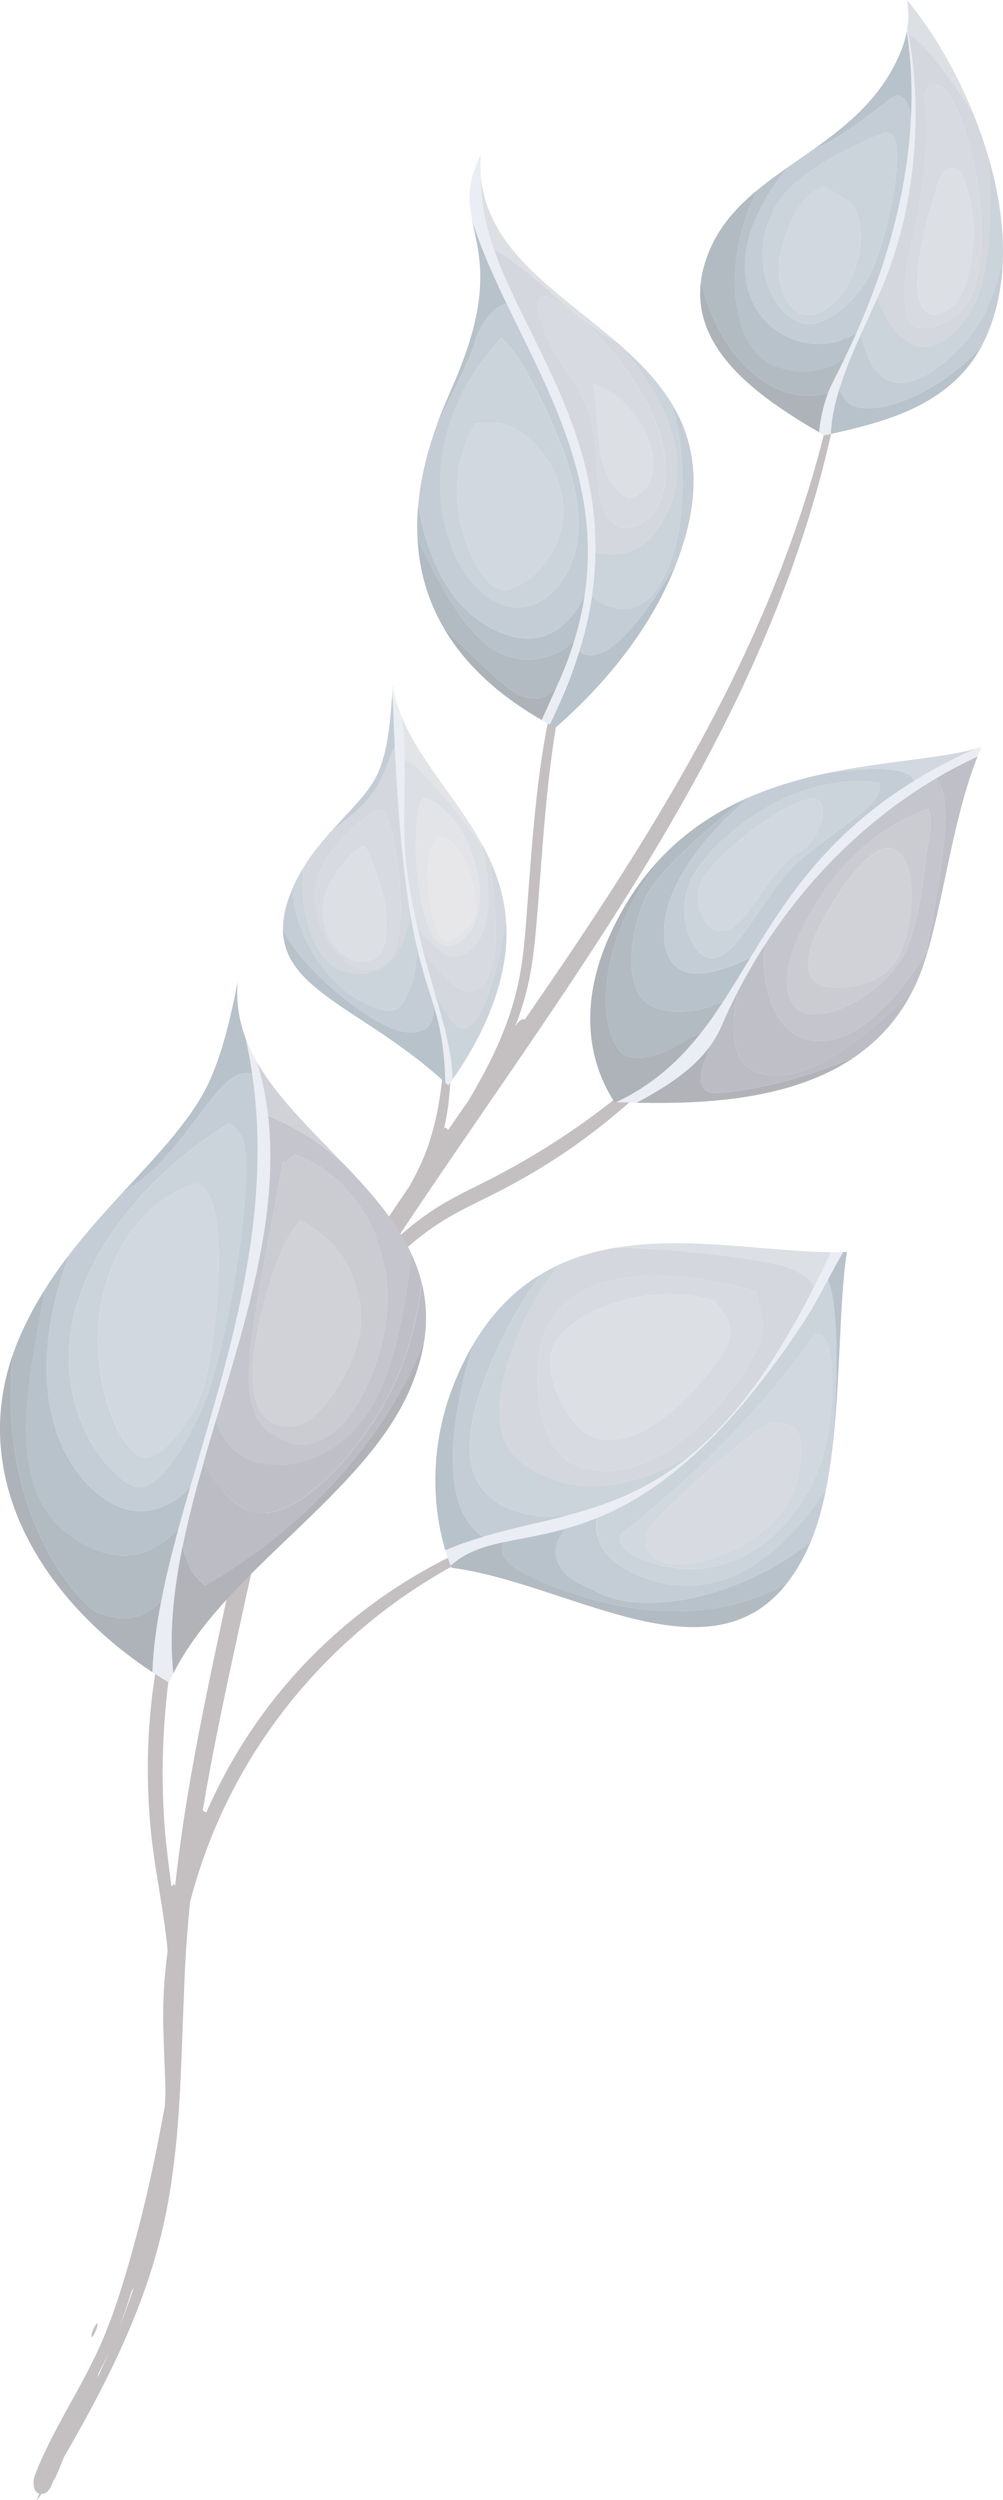 <?xml version="1.0" encoding="UTF-8"?> <svg xmlns="http://www.w3.org/2000/svg" id="Layer_2" data-name="Layer 2" viewBox="0 0 290.56 723.79"> <defs> <style> .cls-1 { fill: #9e9798; } .cls-2 { fill: #8a9ca9; } .cls-3 { fill: #dce2eb; } .cls-4 { fill: #81909b; } .cls-5 { fill: #abb8c4; } .cls-6 { fill: #92929e; } .cls-7 { fill: #b8bec8; } .cls-8 { fill: #9797a3; } .cls-9 { fill: #aaacb6; } .cls-10 { fill: #b6bfca; } .cls-11 { fill: #d2d3d7; } .cls-12 { fill: #7f828c; } .cls-13 { fill: #b2b5c0; } .cls-14 { fill: #d2d3da; } .cls-15 { fill: #d8d6da; } .cls-16 { fill: #9faebb; } .cls-17 { fill: #7a838e; } .cls-18 { fill: #9fa1ad; } .cls-19 { opacity: .61; } .cls-20 { fill: #c6cad2; } .cls-21 { fill: #bec3cc; } </style> </defs> <g id="clipping_mask" data-name="clipping mask"> <g class="cls-19"> <g> <path class="cls-1" d="m28.19,672.68c-.22-.1-1.24,1.81-1.24,1.81,0,0-.67,2.05-.45,2.15.22.1.77-.71,1.24-1.81.47-1.1.67-2.05.45-2.15Z"></path> <path class="cls-1" d="m172.6,434.74c-1.47.63-3.66,1.53-6.51,2.58-2.86,1.05-6.38,2.24-10.5,3.59-4.1,1.36-8.82,2.85-13.92,4.87-10.22,3.97-21.98,9.97-33.74,18.6-11.74,8.62-23.4,19.94-33.13,33.72-6.14,8.67-11.13,17.72-15.04,26.72-.15-.14-.32-.23-.5-.28-.06-.02-.12-.02-.18-.03,0-.04,0-.1-.07-.16-.07-.07-.16-.1-.28-.11.66-3.97,1.37-7.98,2.12-12.02,1.97-10.58,4.25-21.38,6.62-32.42,2.42-11.03,4.77-22.34,7.56-33.67,2.78-11.33,6.07-22.73,10.49-33.84,4.42-11.11,10.02-21.95,16.29-32.6.76-1.29,1.53-2.58,2.31-3.85,3.96-5.04,8.8-10.34,14.65-15.33,4.01-3.43,8.48-6.64,13.52-9.35,5.02-2.75,10.62-5.21,16.13-8.26,11.06-5.97,20.94-12.84,29.29-19.79,8.4-6.91,15.24-13.94,20.65-20.09,5.4-6.17,9.35-11.49,11.96-15.23,1.32-1.86,2.26-3.37,2.94-4.36.58-.88.92-1.39.99-1.51-.09.11-.48.59-1.14,1.4-.77.92-1.84,2.33-3.33,4.06-2.91,3.49-7.26,8.44-12.99,14.17-5.74,5.72-12.85,12.26-21.34,18.72-8.46,6.52-18.25,13.01-29.08,18.85-5.36,2.97-10.89,5.42-16.13,8.35-5.27,2.9-9.99,6.4-14.08,10.05-.32.29-.64.58-.96.88,2.12-3.23,4.27-6.43,6.41-9.61,6.77-10.05,13.53-19.89,20.19-29.58,13.3-19.36,26.11-38.1,37.66-56.41,2.91-4.56,5.69-9.13,8.45-13.63,2.69-4.53,5.39-8.99,7.91-13.46,2.59-4.43,4.99-8.89,7.4-13.24,2.31-4.42,4.65-8.71,6.78-13.05,4.37-8.59,8.2-17.08,11.73-25.31,1.69-4.14,3.42-8.17,4.91-12.2.76-2.01,1.51-3.99,2.25-5.95.69-1.98,1.38-3.94,2.05-5.87,5.35-15.5,9.08-29.89,11.49-42.68,2.44-12.79,3.55-23.96,4.12-33.08.11-2.29.2-4.44.29-6.47.02-.51.05-1.01.07-1.49,0-.49,0-.97,0-1.45,0-.94,0-1.86,0-2.73,0-3.52.04-6.5-.13-8.9-.18-3.9-.29-6.31-.33-7.07,0,.76.04,3.16.09,7.07.08,2.4-.04,5.38-.15,8.88-.03.87-.05,1.79-.08,2.73-.01.47-.03.95-.05,1.45-.04.48-.07.98-.11,1.49-.15,2.01-.32,4.16-.48,6.43-.82,9.08-2.24,20.15-4.97,32.8-2.72,12.64-6.76,26.83-12.39,42.1-.7,1.91-1.42,3.84-2.15,5.78-.77,1.93-1.56,3.89-2.35,5.86-1.55,3.96-3.35,7.93-5.1,12-3.66,8.1-7.6,16.44-12.09,24.89-2.17,4.26-4.57,8.49-6.93,12.84-2.47,4.28-4.91,8.67-7.55,13.03-2.57,4.41-5.31,8.8-8.04,13.27-2.8,4.44-5.62,8.94-8.58,13.44-7.4,11.44-15.31,23.08-23.53,34.96-.04-.02-.08-.05-.13-.07-.67-.29-1.65.46-2.36,1.72-.04-.03-.07-.05-.1-.06,1.14-2.99,2.18-6.15,3.03-9.49,1.49-5.67,2.24-11.78,2.82-18.03.56-6.26,1.02-12.71,1.53-19.33,1-13.22,2.11-25.78,3.88-37.08.86-5.65,1.93-10.94,3.79-15.58,1.83-4.63,4.51-8.54,7.07-12.01,5.25-6.94,9.49-12.55,12.42-16.43,2.74-3.66,4.32-5.77,4.51-6.02-.22.26-1.93,2.27-4.88,5.72-3.14,3.72-7.7,9.07-13.26,15.79-2.73,3.4-5.69,7.3-7.81,12.14-2.11,4.82-3.39,10.28-4.41,15.96-2.07,11.38-3.37,24.03-4.38,37.27-.5,6.62-1,13.07-1.47,19.31-.52,6.2-1.21,12.14-2.56,17.61-2.65,11.01-7.3,20.28-11.52,27.78-.88,1.56-1.75,3.04-2.59,4.45-1.92,2.76-3.85,5.53-5.79,8.32-.09-.28-.27-.49-.5-.6-.18-.09-.39-.09-.61-.05.84-3.65,1.33-7.2,1.59-10.52.41-5.13.38-9.75.24-13.6-.14-3.86-.38-6.97-.56-9.12-.17-1.98-.28-3.15-.29-3.31-.02.28-.27,4.98-.68,12.41-.25,3.83-.59,8.38-1.28,13.34-.68,4.97-1.77,10.37-3.6,15.78-.24.68-.48,1.34-.71,2.01-.27.65-.54,1.29-.8,1.94-.52,1.29-1.12,2.52-1.72,3.74-.73,1.46-1.49,2.86-2.25,4.24-.52.75-1.03,1.5-1.54,2.26-6.82,10.05-13.67,20.35-20.04,31.17-6.38,10.82-12.1,21.92-16.64,33.37-4.52,11.46-7.85,23.11-10.64,34.58-2.79,11.49-5.1,22.8-7.46,33.86-2.33,11.07-4.56,21.93-6.46,32.6-1.93,10.66-3.52,21.13-4.72,31.34-.12,1.1-.25,2.2-.36,3.29-.02-.03-.05-.07-.07-.1l-.26-.33-.76.64c-.47-3.62-.96-7.43-1.41-11.38-1.03-9.51-1.43-20.04-.9-31.07.52-11.03,1.84-21.49,3.64-30.9,1.8-9.42,4.08-17.77,6.29-24.71.28-.87.54-1.72.8-2.54.28-.82.56-1.61.83-2.39.54-1.55,1.06-3.02,1.53-4.38,1.06-2.69,1.93-5.04,2.7-6.94,1.59-3.77,2.46-5.85,2.46-5.85,0,0-1.09,1.98-3.07,5.57-.96,1.82-2.04,4.08-3.34,6.69-.6,1.33-1.24,2.76-1.91,4.28-.33.75-.68,1.53-1.04,2.33-.32.82-.65,1.65-.99,2.51-2.75,6.82-5.59,15.16-7.82,24.67-2.24,9.5-3.86,20.17-4.4,31.45-.54,11.28,0,22.06,1.26,31.75.63,4.84,1.41,9.38,2.1,13.62.69,4.24,1.29,8.17,1.72,11.75.19,1.49.33,2.93.45,4.3-.65,4.83-1.03,9.41-1.19,13.68-.09,1.37-.05,2.71-.09,4.02,0,1.3-.05,2.58.01,3.8.08,2.46.15,4.78.22,6.94.13,4.33.34,8.07.39,11.09,0,.44.02.87.03,1.28-.05,1.37-.11,2.72-.18,4.07v.02c-.69,3.7-1.63,8.76-2.88,14.85-1.38,6.68-3.18,14.61-5.51,23.33-2.38,8.69-5.06,18.28-8.94,27.84-3.88,9.54-9.07,18.03-13.34,26.05-2.16,4-4.08,7.9-5.69,11.63-.41.93-.76,1.87-1.13,2.78-.42.98-.65,2.12-.52,3.24.03.3.08.55.2.91.03.1.07.2.13.29.11.48.59,1.1,1.23,1.26.04,0-.02,0,.08.03-.51,1.11-.74,1.7-.66,1.75.09.05.53-.53,1.31-1.72,0,0,.01,0,.01,0,.01,0,.03,0,.04,0,.1,0,.2,0,.3-.01.34-.04.67-.16.95-.33.29-.18.54-.42.71-.61.35-.42.59-.86.8-1.29.24-.59.47-1.17.7-1.74.08-.09.15-.18.22-.26.18-.24.33-.51.45-.79l.24-.56c.77-1.81,1.48-3.53,2.12-5.12,1.94-3.33,4.21-7.31,6.73-11.94,4.34-8.05,9.52-18.03,14.31-30.2,2.38-6.08,4.65-12.72,6.52-19.92.4-1.51.76-3.06,1.12-4.63,1.34-5.86,2.38-12.05,3.16-18.51,2.05-16.35,2.21-34.35,3.06-53.45.3-7.2.84-14.54,1.6-22.03.75-2.92,1.62-5.9,2.6-8.91,4.38-13.52,11.13-27.79,20.6-41.17,9.45-13.39,20.58-24.58,31.81-33.31,11.24-8.75,22.51-15.1,32.38-19.51,4.92-2.24,9.53-3.97,13.56-5.57,4.03-1.58,7.49-3,10.28-4.24,2.79-1.24,4.91-2.29,6.34-3.04,1.24-.66,1.96-1.06,2.12-1.14-.18.08-.93.42-2.19.98Zm-25.44-132.5c.06-.11.11-.23.16-.35.04-.01.08-.02.11-.04-.08.13-.17.25-.27.38ZM28.26,688.31c.09-.38.15-.72.2-1.01,1.12-2.11,2.21-4.3,3.23-6.55-1.16,2.7-2.33,5.27-3.47,7.73.01-.05.03-.11.04-.16Zm9.82-24.85c.24-.4.48-.81.74-1.25-.67,2.02-1.36,3.98-2.05,5.89-.77,2.1-1.56,4.14-2.35,6.12,1.38-3.62,2.59-7.23,3.67-10.75Z"></path> </g> <g> <path class="cls-3" d="m255.4,83.46c10.98-25.62,11.62-55.05,7.43-75.22-.04.26-.08.52-.13.78,4.25,28.26-1.75,57.44-13.45,84.76-3.38,7.89-8.57,18.06-8.71,18.4-1.76,4.12-2.83,8.5-3.26,12.98.52.3,1.05.61,1.57.9.61-.14,1.23-.28,1.86-.42.29-4.86,1.18-11.46,6.68-24.29,2.58-6.03,5.44-11.88,8.01-17.89Z"></path> <path class="cls-21" d="m265.37,94.76c3.36,1.44,12.88-1.93,16.1-9.44,7.42-17.31-1.03-54.51-9.05-60.51-2.55-.84-3.66.15-4.76,2.6.73,4.91,1.98,20.07-4.4,46.52-1.74,7.21-2.35,18.93,2.1,20.84Zm11.42-46.02c.53.23.97.63,1.41,1.03.68.63,8.26,16.93.09,35.99-1.27,2.97-6.05,6.33-9.01,5.06-9.34-4,2.76-38.72,3.1-39.51.77-1.79,2.92-3.22,4.41-2.57Z"></path> <path class="cls-7" d="m286.32,45.4c-1.27-4.35-2.78-8.6-4.44-12.69-5-7.77-14.27-20.92-18.59-22.78-.04-.02-.09-.04-.13-.05,3.82,20.1,2.93,48.64-7.76,73.58-.38.88-.77,1.75-1.16,2.63,1.61,5.46,5.35,11.58,10.29,13.69,6.24,2.67,14.03-3.16,18.41-13.39,3.81-8.89,4.65-25.44,3.38-40.99Zm-20.95,49.36c-4.45-1.91-3.84-13.63-2.1-20.84,6.38-26.45,5.13-41.61,4.4-46.52,1.1-2.44,2.21-3.44,4.76-2.6,8.02,6,16.47,43.2,9.05,60.51-3.22,7.51-12.74,10.88-16.1,9.44Z"></path> <path class="cls-20" d="m281.88,32.71c-5.55-13.62-12.87-25.39-19.18-32.71.58,2.74.57,5.51.13,8.24.11.54.22,1.09.32,1.64.04.02.09.04.13.05,4.32,1.85,13.6,15.01,18.59,22.78Z"></path> <path class="cls-5" d="m257.53,110.22c9.17,3.93,24.33-11.43,28.27-20.63,2.12-4.94,3.63-9.51,4.7-13.77.41-10.09-1.27-20.5-4.18-30.42,1.27,15.55.43,32.1-3.38,40.99-4.38,10.23-12.17,16.06-18.41,13.39-4.93-2.11-8.67-8.23-10.29-13.69-1.58,3.57-3.22,7.11-4.83,10.67,1.57,5.8,3.21,11.35,8.12,13.46Z"></path> <path class="cls-16" d="m284.22,100.49c.62-1.12,1.19-2.3,1.72-3.53,2.85-6.66,4.26-13.81,4.56-21.14-1.07,4.25-2.58,8.82-4.7,13.77-3.94,9.21-19.1,24.56-28.27,20.63-4.91-2.1-6.55-7.66-8.12-13.46-.69,1.52-1.36,3.05-2.02,4.59-1.95,4.55-3.31,8.3-4.28,11.48.92,2,2.35,3.96,3.86,4.61,7.38,3.16,24.59-3.25,37.25-16.95Z"></path> <path class="cls-2" d="m246.97,117.44c-1.51-.65-2.95-2.62-3.86-4.61-1.77,5.8-2.22,9.67-2.4,12.81,14.74-3.32,34.02-7.82,43.52-25.15-12.66,13.7-29.87,20.11-37.25,16.95Z"></path> <path class="cls-20" d="m269.28,90.82c2.96,1.27,7.74-2.09,9.01-5.06,8.17-19.06.6-35.36-.09-35.99-.44-.4-.88-.81-1.41-1.03-1.5-.64-3.65.79-4.41,2.57-.34.79-12.44,35.51-3.1,39.51Z"></path> <path class="cls-16" d="m228.49,97.7c7.36,3.15,13.83,2.13,19.57-1.22.41-.92.81-1.82,1.18-2.7,8.36-19.5,13.8-39.96,14.69-60.35-.89-2.49-1.02-4.67-3.26-5.63-.95-.41-2.23.34-3.11,1.03-11.51,9.09-17.75,12.82-21.87,14.37-2.5,1.77-5,3.49-7.47,5.21-3.54,4.16-6.89,9.18-9.61,15.52-6.77,15.81-.67,29.26,9.87,33.77Zm28.08-59.42c.4.17.92.29,1.38.49,4.49,1.92.26,26.41-5.23,39.22-3.18,7.41-13.7,18.52-21.33,15.25-9.55-4.09-12.91-19.34-8.66-29.28.4-.93.83-1.84,1.23-2.76,4.45-10.38,22.19-18.75,32.62-22.92Z"></path> <path class="cls-2" d="m257.57,28.83c.87-.69,2.16-1.43,3.11-1.03,2.24.96,2.37,3.14,3.26,5.63.35-8.17-.02-16.33-1.24-24.41-.42,2.22-1.1,4.42-2.03,6.57-5.47,12.77-15.1,20.6-24.97,27.6,4.12-1.54,10.36-5.28,21.87-14.37Z"></path> <path class="cls-2" d="m228.49,97.7c-10.54-4.51-16.64-17.96-9.87-33.77,2.72-6.34,6.07-11.35,9.61-15.52-3.11,2.18-6.14,4.39-8.98,6.74-.52,1.19-1.06,2.42-1.62,3.74-8.43,19.66-5.19,41.85,6.29,46.77,7.99,3.42,14.14,2.16,20.6-1.58,1.15-2.38,2.4-5.03,3.54-7.59-5.74,3.35-12.21,4.37-19.57,1.22Z"></path> <path class="cls-4" d="m223.92,105.65c-11.47-4.92-14.71-27.11-6.29-46.77.56-1.32,1.1-2.55,1.62-3.74-5.72,4.74-10.61,10.1-13.64,17.17-1.34,3.14-2.16,6.13-2.54,9,3.03,13.24,10.92,26.47,22.7,31.52,3.98,1.7,9.71,2.29,14.12.94.2-.54.42-1.07.64-1.6.08-.2,1.85-3.68,3.99-8.11-6.46,3.73-12.61,5-20.6,1.58Z"></path> <path class="cls-17" d="m203.07,81.32c-2.56,19.36,15.36,32.94,34.21,43.84.37-3.91,1.23-7.74,2.61-11.38-4.41,1.35-10.14.77-14.12-.94-11.78-5.05-19.67-18.28-22.7-31.52Z"></path> <path class="cls-5" d="m231.39,93.23c7.64,3.27,18.16-7.84,21.33-15.25,5.49-12.81,9.72-37.3,5.23-39.22-.46-.2-.98-.32-1.38-.49-10.43,4.17-28.17,12.54-32.62,22.92-.4.93-.83,1.84-1.23,2.76-4.26,9.93-.89,25.18,8.66,29.28Zm6.95-39.27c2.5,1.3,4.99,2.62,7.52,4.4,3.83,2.69,4.81,12.75,1.1,21.39-2.49,5.82-9.13,13.48-15.17,10.89-4.73-2.03-9.25-11.09-3.2-25.2,2.77-6.46,5.35-9.12,9.75-11.47Z"></path> <path class="cls-10" d="m231.79,90.63c6.04,2.59,12.68-5.07,15.17-10.89,3.7-8.64,2.73-18.7-1.1-21.39-2.53-1.78-5.02-3.09-7.52-4.4-4.4,2.36-6.98,5.01-9.75,11.47-6.05,14.11-1.53,23.17,3.2,25.2Z"></path> </g> <g> <path class="cls-2" d="m169,189.35c-.42-.18-.82-.41-1.2-.7-1.28,4.17-2.85,8.45-4.75,12.88-1.19,2.78-2.46,5.54-3.76,8.27.54.3,1.08.59,1.63.88,13.41-11.61,26.32-27.07,33.6-44.06.48-1.12.92-2.22,1.35-3.3-8.72,14.68-19.54,29.16-26.87,26.02Z"></path> <path class="cls-16" d="m195.87,163.33c8.08-20.79,5.66-35.33-1.53-46.9,4.95,14.9,4.25,36.24-.7,47.79-3.52,8.21-8.62,15.01-18.39,10.83-1.29-.55-2.57-1.36-3.77-2.46-.76,5.14-1.96,10.49-3.67,16.06.38.29.78.52,1.2.7,7.33,3.14,18.15-11.34,26.87-26.02Z"></path> <g> <path class="cls-3" d="m139.37,51.62c-.22-2.14-.27-4.38-.1-6.74-.35.67-.68,1.35-.97,2.04-2.9,6.77-2.52,11.7-1.5,16.92,12.32,39.18,49.48,76.68,25.79,131.96-1.83,4.27-3.76,8.49-5.67,12.66.78.45,1.58.89,2.38,1.33,1.31-2.74,2.57-5.49,3.76-8.27,31.13-72.64-24.6-109.07-23.68-149.9Z"></path> <path class="cls-20" d="m139.37,51.62c-.15,6.87,1.3,13.62,3.67,20.43,11.56,6.32,22.1,19.57,35.54,26.94-16.69-14.38-36.97-26.07-39.2-47.37Z"></path> <path class="cls-5" d="m193.64,164.22c4.95-11.55,5.66-32.9.7-47.79-3.58-5.77-8.34-10.8-13.57-15.49,9.94,12.65,20.12,29.71,13.1,46.07-4.88,11.39-12.35,15.14-21.38,12.75-.05,4.14-.37,8.41-1.02,12.84,1.2,1.1,2.49,1.91,3.77,2.46,9.77,4.19,14.87-2.61,18.39-10.83Z"></path> <path class="cls-7" d="m193.88,147c7.01-16.36-3.16-33.42-13.1-46.07-.73-.65-1.46-1.29-2.2-1.93-13.44-7.37-23.98-20.61-35.54-26.94,8.72,25.08,29.89,51.1,29.46,87.69,9.04,2.39,16.5-1.36,21.38-12.75Zm-14.46,5.47c-10.53-4.51-2.66-24.83-12-39.76-5.04-8.06-10.44-15.13-11.76-24.47.17-.4.26-.98.48-1.48.57-1.32,1.97-1.07,3.29-.5,11.55,4.95,41.05,37.06,31.56,59.21-2.57,6-8.58,8.28-11.56,7Z"></path> <path class="cls-21" d="m159.42,86.26c-1.31-.56-2.72-.82-3.29.5-.21.5-.31,1.08-.48,1.48,1.32,9.34,6.72,16.4,11.76,24.47,9.34,14.94,1.47,35.25,12,39.76,2.98,1.28,8.99-1.01,11.56-7,9.49-22.15-20.01-54.26-31.56-59.21Zm22.12,57.58c-.06-.02-.11-.05-.17-.08-9.59-5.4-7.6-21.74-9.53-32.6.61.19,1.22.42,1.82.68,11.36,4.87,18.14,19.31,14.64,27.49-1.11,2.58-4.79,5.37-6.77,4.52Z"></path> <path class="cls-20" d="m173.66,111.83c-.6-.26-1.21-.48-1.82-.68,1.93,10.85-.06,27.2,9.53,32.6.05.03.11.06.17.08,1.98.85,5.66-1.94,6.77-4.52,3.5-8.18-3.28-22.62-14.64-27.49Z"></path> <path class="cls-17" d="m161.51,198.25c-2.29,3.3-5.33,5.38-11.33,2.81-3.83-1.64-16.27-13.93-21.9-19.7,6.1,10.69,15.8,19.72,28.64,27.11,1.54-3.37,3.09-6.78,4.59-10.22Z"></path> <path class="cls-16" d="m144.53,182.94c11.53,4.94,19.84-.04,24.86-10.68,4.84-32.61-10.43-58.99-22.65-84.41-3.81,1.04-6.99,5.67-8.07,8.2-1.02,2.37-.94,3.36-2.73,7.54-3.01,7.03-6.68,13.63-9.75,20.45-2.78,7.9-4.44,15.36-5.05,22.39,2.82,15.71,9.48,30.55,23.4,36.52Zm.73-85.06c2.87,2.8,5.16,5.85,7,9.26,8.07,15.01,20.4,39.22,13.05,56.37-3.77,8.81-11.67,15.13-20.94,11.16-12.66-5.43-23.38-30.98-12.08-57.36,3.05-7.12,7.47-13.74,12.98-19.44Z"></path> <path class="cls-2" d="m138.66,96.05c1.08-2.53,4.26-7.16,8.07-8.2-3.87-8.04-7.43-15.99-9.95-24,1.91,9.8,6.05,20.64-5.08,46.62-.83,1.93-1.66,3.84-2.48,5.76-1.13,2.65-2.15,5.25-3.05,7.81,3.08-6.82,6.74-13.42,9.75-20.45,1.79-4.18,1.72-5.17,2.73-7.54Z"></path> <path class="cls-4" d="m161.51,198.25c.36-.81.72-1.62,1.08-2.44,1.54-3.58,2.81-7.09,3.86-10.53-6.4,6.52-15.12,6.62-20.98,4.11-10.71-4.59-18.91-21.99-24.52-33.29.5,9.27,3.01,17.68,7.34,25.26,5.63,5.77,18.07,18.06,21.9,19.7,6,2.57,9.04.5,11.33-2.81Z"></path> <path class="cls-2" d="m166.44,185.28c1.36-4.45,2.32-8.78,2.95-13.01-5.02,10.64-13.33,15.62-24.86,10.68-13.92-5.97-20.59-20.81-23.4-36.52-.29,3.32-.35,6.54-.18,9.67,5.61,11.31,13.82,28.71,24.52,33.29,5.86,2.51,14.57,2.41,20.98-4.11Z"></path> <path class="cls-5" d="m144.35,174.68c9.27,3.97,17.17-2.35,20.94-11.16,7.35-17.15-4.98-41.36-13.05-56.37-1.83-3.41-4.12-6.47-7-9.26-5.51,5.7-9.93,12.32-12.98,19.44-11.31,26.38-.58,51.93,12.08,57.36Zm-6.55-52.1c3.09-.18,6.58-.64,9.63.67,9.24,3.96,20.35,18.74,13.73,34.2-4.17,9.72-13.43,14.2-15.76,13.2-.53-.23-1.25-.37-1.85-.63-4.54-1.95-16.86-22.52-8.14-42.86.68-1.59,1.48-3.12,2.39-4.57Z"></path> <path class="cls-10" d="m143.55,170.02c.61.26,1.32.4,1.85.63,2.33,1,11.59-3.48,15.76-13.2,6.62-15.45-4.49-30.24-13.73-34.2-3.04-1.3-6.53-.85-9.63-.67-.92,1.46-1.71,2.99-2.39,4.57-8.72,20.35,3.6,40.92,8.14,42.86Z"></path> </g> </g> <g> <path class="cls-3" d="m283.17,219.05c.32-.81.65-1.62.99-2.41.06-.14.12-.28.18-.42-.63.21-1.29.41-1.98.61-69.25,31.27-60.92,82.16-103.95,102.3,1.92.06,3.93.12,6.02.16,10.27-5.56,20.17-11.83,24.67-22.34,14.41-33.62,41.14-62.68,74.07-77.9Z"></path> <path class="cls-10" d="m264.69,226.18c5.27-3.26,11.12-6.39,17.66-9.35-10.21,2.87-25.96,3.49-42.61,6.99,9.86-1.34,18.4-1.74,22.33-.05.92.39,2.3,1.19,2.62,2.42Z"></path> <path class="cls-4" d="m189.33,291.59c-9.38-4.02-6.83-21.29-2.7-30.93,3.53-8.25,16.1-18.52,28.14-28.83-8.11,3.78-15.87,8.9-22.74,15.97-3.87,4.82-8.09,10.95-11.09,17.96-9.86,23-3.98,38.03.12,39.78,6.57,2.81,16.89-3.55,22.48-7.1,2.08-2.69,4.03-5.49,5.93-8.4-6.61,2.96-14.32,4.04-20.13,1.55Z"></path> <path class="cls-17" d="m181.06,305.54c-4.1-1.76-9.98-16.78-.12-39.78,3-7,7.22-13.13,11.09-17.96-6.25,6.44-11.77,14.48-16.11,24.63-6.56,15.32-7.27,32.23,2.08,46.69.14,0,.28,0,.42.01,11.02-5.16,18.67-12.34,25.12-20.69-5.59,3.55-15.91,9.91-22.48,7.1Z"></path> <path class="cls-2" d="m197.87,281.1c-7.35-3.15-6.25-15.02-3.09-22.41,4.67-10.89,13.04-20.12,22.33-27.91-.78.34-1.57.69-2.34,1.06-12.03,10.31-24.6,20.58-28.14,28.83-4.13,9.64-6.68,26.91,2.7,30.93,5.81,2.49,13.52,1.41,20.13-1.55,2.69-4.12,5.29-8.42,7.98-12.83-7.14,3.59-14.96,5.86-19.57,3.89Z"></path> <path class="cls-16" d="m262.07,223.76c-3.93-1.68-12.46-1.29-22.33.05-7.5,1.58-15.19,3.74-22.63,6.96-9.29,7.79-17.66,17.02-22.33,27.91-3.16,7.38-4.26,19.26,3.09,22.41,4.6,1.97,12.43-.3,19.57-3.89,10.34-16.96,22.19-35.5,47.26-51.03-.32-1.23-1.71-2.03-2.62-2.42Zm-28.72,23.9c-12.5,9.74-20.23,33.12-29.03,29.35-3.69-1.58-8.71-11.7-4.38-21.8,4.47-10.42,28.4-32.11,54.36-28.65.11.01.2.04.28.07.65.28.12,2.37-.12,2.93-1.88,4.38-4.51,5.18-21.1,18.1Z"></path> <path class="cls-5" d="m254.58,226.63c-.08-.03-.17-.06-.28-.07-25.96-3.46-49.89,18.23-54.36,28.65-4.33,10.1.69,20.22,4.38,21.8,8.79,3.77,16.52-19.61,29.03-29.35,16.59-12.92,19.22-13.72,21.1-18.1.24-.56.77-2.65.12-2.93Zm-26.86,22.85c-10.49,11.56-13.7,22.72-21.23,19.49-2.41-1.03-5.81-7.82-3.4-13.43,3.46-8.08,24.28-22.95,30.23-23.87.6-.09,1.19-.55,1.83-.62.25-.03.45.03.63.1.14.06.25.13.36.17.07.03.33.09.54.18,2.46,1.05,1.78,5.47.72,7.94-3.32,7.75-6.6,6.64-9.69,10.04Z"></path> <path class="cls-10" d="m236.68,231.5c-.21-.09-.47-.15-.54-.18-.11-.05-.23-.12-.36-.17-.17-.07-.38-.13-.63-.1-.64.07-1.23.53-1.83.62-5.95.92-26.76,15.8-30.23,23.87-2.41,5.62.99,12.4,3.4,13.43,7.53,3.23,10.73-7.93,21.23-19.49,3.09-3.4,6.36-2.28,9.69-10.04,1.06-2.47,1.73-6.88-.72-7.94Z"></path> <path class="cls-8" d="m268.27,275.92c.22-.36.45-.72.67-1.08,4.66-16.14,7.32-38.26,14.23-55.79-4.17,1.93-8.25,4.08-12.21,6.44,3.6,3.89,5.03,10.78-2.69,50.43Z"></path> <path class="cls-8" d="m267.7,278.84c.43-1.28.84-2.62,1.24-4-.22.36-.44.72-.67,1.08-9.7,15.53-23.53,29.91-36.69,24.27-7.02-3.01-11.51-14.54-10.05-26.54-2.85,4.41-5.48,8.95-7.87,13.61-1.71,8.76-2.24,19.77,4.85,22.81,13.09,5.61,31.13-8.13,46.1-23.65.44-.88.86-1.79,1.26-2.72.65-1.52,1.26-3.15,1.84-4.87Z"></path> <path class="cls-12" d="m205.55,316.29c-4.92-2.11-1.7-8.72-.16-12.32.25-.57.5-1.14.76-1.71-5.15,7.44-13.31,12.48-21.72,17.03,19.23.38,44.77-.62,63.21-13.28-21.48,9.29-40.24,11.08-42.09,10.28Z"></path> <path class="cls-18" d="m231.58,300.19c13.16,5.64,26.99-8.73,36.69-24.27,7.72-39.65,6.28-46.54,2.69-50.43-19.79,11.76-36.78,28.61-49.43,48.16-1.46,12,3.03,23.53,10.05,26.54Zm37.36-66.11c1.7,4.8-.13,9.31-.6,13.84-.81,7.75-2.52,19.53-5.59,26.7-4.9,11.43-21.99,21.99-30.68,18.26-3.14-1.34-6.65-8.08-1.52-20.04,12.96-30.25,34.78-37.31,38.4-38.76Z"></path> <path class="cls-6" d="m218.5,310.07c-7.08-3.03-6.56-14.04-4.85-22.81-1.63,3.18-3.16,6.41-4.56,9.69-.81,1.9-1.81,3.66-2.95,5.3-.26.57-.51,1.13-.76,1.71-1.54,3.6-4.77,10.22.16,12.32,1.86.8,20.61-.99,42.09-10.28,6.88-4.72,12.77-11.07,16.96-19.58-14.97,15.52-33.01,29.26-46.1,23.65Z"></path> <path class="cls-9" d="m232.06,292.88c8.69,3.73,25.78-6.84,30.68-18.26,3.07-7.17,4.78-18.94,5.59-26.7.48-4.53,2.31-9.04.6-13.84-3.61,1.45-25.43,8.51-38.4,38.76-5.13,11.96-1.62,18.7,1.52,20.04Zm25.42-47.42c.4-.01.77.07,1.1.21,8.08,3.46,5.82,22.02,2.39,30.04-5.27,12.29-21.58,10.38-23.11,9.72-5.49-2.35-4.04-9.02-1.7-14.48,2.92-6.82,13.58-25.29,21.32-25.5Z"></path> <path class="cls-13" d="m237.86,285.44c1.53.66,17.84,2.57,23.11-9.72,3.44-8.02,5.7-26.57-2.39-30.04-.34-.14-.7-.23-1.1-.21-7.74.21-18.4,18.68-21.32,25.5-2.34,5.46-3.79,12.13,1.7,14.48Z"></path> </g> <g> <path class="cls-3" d="m118.13,253.66c-2.24-14.95-.04-29.22-1.43-43.46-.08-.87-.18-1.73-.29-2.59-1.21-2.94-2.13-5.97-2.65-9.15-.06.76-.11,1.53-.16,2.29.15,1.65.26,3.31.32,4.96,3.2,89.06,14.24,74.24,15.06,107.75.3.27.59.55.89.83.41-.56.8-1.12,1.2-1.69-.11-15.23-8.57-29.71-12.94-58.95Z"></path> <path class="cls-14" d="m139.76,245.19c-.07-.31-.13-.61-.21-.92-7.19-13.06-17.9-23.95-23.13-36.65.1.86.2,1.72.29,2.59.33,3.33.45,6.66.48,10.01.59-.07,1.21.03,1.78.28.7.3,13.44,13.42,20.79,24.7Z"></path> <path class="cls-20" d="m139.38,270.92c2.96-6.9,2.51-16.16.38-25.73-7.35-11.29-20.08-24.4-20.79-24.7-.57-.24-1.19-.35-1.78-.28.12,10.95-.77,22,.94,33.46.8,5.36,1.74,10.23,2.74,14.7,2.58,3.38,6.29,7.13,8.82,8.21,3.92,1.68,8.35-2.53,9.68-5.65Zm-17.34-39.23c.07-.16.14-.31.23-.46,0,0,0-.01.01-.02.03-.06.04-.16.07-.23.1-.24,1.37.28,1.61.38,10.36,4.44,18.69,23.9,13.3,36.46-1.46,3.41-5.63,7.24-9.06,5.77-7.84-3.36-9.36-34.43-6.16-41.9Z"></path> <path class="cls-5" d="m141.15,294.83c4.73-11.03,6.13-20.44,5.42-28.75-1.54,10.77-4.14,19.55-5.98,23.84-1.37,3.2-4.3,8.95-7.52,7.58-1.66-.71-4.91-6.15-7.26-10.44,2.85,9.8,5.2,17.58,5.26,25.57,3.92-5.57,7.4-11.55,10.08-17.79Z"></path> <path class="cls-7" d="m140.59,289.91c1.84-4.29,4.44-13.06,5.98-23.84-.52-6.1-2.17-11.61-4.48-16.74.82,12.53,3.41,23.83-.78,33.61-1.52,3.54-4.91,4.71-7.54,3.58-2.48-1.06-7.02-5.77-11.14-10.92,1.07,4.14,2.16,7.92,3.18,11.44,2.35,4.28,5.6,9.72,7.26,10.44,3.22,1.38,6.15-4.38,7.52-7.58Z"></path> <path class="cls-21" d="m142.09,249.33c-.23-.5-.46-1-.7-1.5-.58-1.21-1.19-2.39-1.84-3.56.07.31.14.61.21.92,2.13,9.56,2.58,18.82-.38,25.73-1.34,3.12-5.77,7.33-9.68,5.65-2.53-1.08-6.24-4.83-8.82-8.21.57,2.54,1.16,4.95,1.75,7.25,4.12,5.15,8.67,9.85,11.14,10.92,2.62,1.12,6.02-.05,7.54-3.58,4.19-9.79,1.6-21.08.78-33.61Z"></path> <path class="cls-11" d="m137.25,267.82c5.39-12.57-2.94-32.02-13.3-36.46-.23-.1-1.51-.62-1.61-.38-.03.07-.04.17-.07.23,0,0,0,.02-.01.02-.09.15-.16.3-.23.46-3.2,7.47-1.68,38.54,6.16,41.9,3.43,1.47,7.6-2.36,9.06-5.77Zm-8.84,4.41c-3.08-1.32-6.03-20.3-3.51-26.18.37-.86,1.88-3.98,2.76-3.6.03.01.07.04.11.07.25-.21.47-.19.67-.1s.37.24.5.29c7.7,3.3,9.79,20.15,8.55,23.05-.74,1.72-6.17,7.72-9.08,6.47Z"></path> <path class="cls-15" d="m128.94,242.71c-.13-.06-.3-.21-.5-.29s-.43-.1-.67.1c-.04-.03-.07-.06-.11-.07-.88-.38-2.39,2.75-2.76,3.6-2.52,5.88.43,24.87,3.51,26.18,2.9,1.24,8.34-4.76,9.08-6.47,1.24-2.9-.84-19.75-8.55-23.05Z"></path> <path class="cls-16" d="m113.32,218.52c.17-.4.57-1.32,1.05-2.22-.16-3.36-.31-6.87-.44-10.58-.06-1.65-.16-3.31-.32-4.96-.56,7.97-1.11,16-4.03,22.82-2.44,5.7-7.98,10.8-13.53,16.96,5.47-4.04,11.75-8.73,14.98-16.28.81-1.9,1.47-3.84,2.29-5.74Z"></path> <path class="cls-7" d="m98.16,280.65c7.34,3.15,14.86.61,18.4-7.64,1.19-2.77,1.93-5.47,2.36-8.13-1.81-10.66-3.46-25.7-4.55-48.58-.47.9-.87,1.81-1.05,2.22-.82,1.91-1.47,3.84-2.29,5.74-3.24,7.55-9.51,12.24-14.98,16.28-2.84,3.16-5.68,6.6-8.1,10.55-1.7,17.74,5.61,27.59,10.21,29.56Zm11.53-46.04c.35,0,.67.11.97.23,3.55,1.52,7.97,30.25,3.46,40.76-1.9,4.44-6.78,6.26-10.78,4.54-8.44-3.62-15.05-17.7-10.89-27.42,3.7-8.64,14.84-18.17,17.24-18.11Z"></path> <path class="cls-16" d="m124.93,295.95c.43-1,.7-2.53.85-4.35-1.46-4.87-3.24-9.68-5.01-17.35-.05,4.12-.34,8.16-2.26,12.64-2.36,5.51-3.88,7.42-11.87,4-12.47-5.35-21.1-20.66-22.02-33.36-1.85,4.42-2.68,8.22-2.65,11.59,5.42,11.37,22.31,24.7,31.32,28.56,3.82,1.64,10,2.09,11.64-1.74Z"></path> <path class="cls-2" d="m128.98,313.47c-.26-10.45-1.51-16.2-3.2-21.87-.15,1.82-.42,3.35-.85,4.35-1.64,3.82-7.82,3.37-11.64,1.74-9.01-3.86-25.9-17.2-31.32-28.56.15,17.96,24.55,23.62,47.01,44.35Z"></path> <path class="cls-5" d="m106.64,290.89c7.98,3.42,9.51,1.51,11.87-4,1.92-4.48,2.21-8.52,2.26-12.64-.63-2.72-1.25-5.8-1.86-9.37-.43,2.66-1.17,5.35-2.36,8.13-3.54,8.25-11.05,10.79-18.4,7.64-4.6-1.97-11.91-11.82-10.21-29.56-1.18,1.91-2.26,3.94-3.19,6.11-.05.11-.09.22-.14.33.92,12.71,9.54,28.02,22.02,33.36Z"></path> <path class="cls-21" d="m103.34,280.15c4,1.71,8.88-.1,10.78-4.54,4.5-10.51.09-39.23-3.46-40.76-.29-.13-.62-.22-.97-.23-2.39-.06-13.54,9.47-17.24,18.11-4.17,9.72,2.44,23.8,10.89,27.42Zm2.46-34.98c2.14,4.52,4,9.05,5.22,14.14.6,2.51,1.81,10.97,0,15.21-1.94,4.53-6.68,4.39-9.57,3.15-5.03-2.16-10.72-10.98-6.39-21.09,1.15-2.67,7.64-12.07,10.75-11.42Z"></path> <path class="cls-20" d="m101.44,277.67c2.89,1.24,7.63,1.38,9.57-3.15,1.82-4.25.61-12.7,0-15.21-1.22-5.1-3.08-9.62-5.22-14.14-3.11-.65-9.6,8.74-10.75,11.42-4.33,10.11,1.36,18.93,6.39,21.09Z"></path> </g> <g> <path class="cls-3" d="m232.16,383.74c4.53-6.81,8.04-14.27,12.09-21.23-1.18.03-2.38.05-3.6.04-39.12,85.03-74.68,70.63-111.65,86.3.51,1.69,1.05,3.18,1.58,4.48,17.78-16.15,50.95,6.45,101.57-69.58Z"></path> <path class="cls-20" d="m178.3,361.26c23.47.33,46.97,4.48,49.38,5.52,3.4,1.46,7.58,3.16,8.05,5.99,1.64-3.24,3.28-6.64,4.93-10.22-18.54-.16-41.5-4.8-62.36-1.29Z"></path> <path class="cls-16" d="m143,392.86c3.55-8.27,8.25-16.2,13.52-23.81-7.37,4.47-14.01,10.99-19.53,20.35-5.34,17.22-11.08,46.27,2.91,55.56,8.02-2.4,15.99-3.98,23.97-6.08-5.71.61-11.27.11-16.51-2.13-16.95-7.27-11.63-26.96-4.37-43.89Z"></path> <path class="cls-2" d="m137,389.4c-1.67,2.84-3.24,5.94-4.7,9.34-8.77,20.47-6.6,39.18-3.29,50.11,3.64-1.54,7.28-2.79,10.9-3.88-14-9.3-8.25-38.34-2.91-55.56Z"></path> <path class="cls-7" d="m227.69,366.78c-2.41-1.03-25.92-5.19-49.38-5.52-5.66.95-11.16,2.51-16.38,4.91-4.49,5.83-8.28,11.94-10.93,18.13-13.39,31.26-2.82,38.93,7.39,43.31,13.62,5.84,28.53,1.31,41.43-6.06,11.74-9.61,23.66-24.53,35.92-48.79-.47-2.82-4.65-4.53-8.05-5.99Zm-61.32,57.21c-11.37-4.87-12.72-28.49-8.54-38.25,8.68-20.26,38.2-18.5,61.16-11.83.66,4.04,2.33,7.56,1.94,11.42-.11,1.12-.24,2.33-.72,3.47-5.53,12.9-30.28,45.29-53.84,35.19Z"></path> <path class="cls-5" d="m158.39,427.61c-10.21-4.37-20.79-12.05-7.39-43.31,2.65-6.19,6.44-12.31,10.93-18.13-1.84.85-3.64,1.81-5.4,2.88-5.27,7.61-9.98,15.54-13.52,23.81-7.26,16.94-12.58,36.63,4.37,43.89,5.24,2.25,10.8,2.74,16.51,2.13,11.9-3.13,23.82-7.42,35.93-17.33-12.9,7.37-27.81,11.9-41.43,6.06Z"></path> <path class="cls-21" d="m218.99,373.91c-22.96-6.67-52.48-8.44-61.16,11.83-4.18,9.76-2.83,33.38,8.54,38.25,23.56,10.1,48.31-22.29,53.84-35.19.49-1.13.61-2.35.72-3.47.39-3.86-1.28-7.38-1.94-11.42Zm-47.83,41.88c-6.35-2.72-14.37-17.85-10.87-26.02,3.87-9.02,26.31-19.44,46.61-13.18,1.24,1.9,2.8,3.18,3.67,4.99,1.06,2.21,1.33,5.23.29,7.65-2.12,4.94-23.02,33.71-39.71,26.56Z"></path> <path class="cls-20" d="m210.58,381.58c-.87-1.81-2.43-3.09-3.67-4.99-20.31-6.26-42.75,4.16-46.61,13.18-3.5,8.17,4.52,23.3,10.87,26.02,16.69,7.15,37.59-21.61,39.71-26.56,1.04-2.42.77-5.44-.29-7.65Z"></path> <path class="cls-5" d="m184.72,456.04c22.6,9.69,41.16-4.47,54.56-24.67.57-2.86,1.05-5.82,1.46-8.85,2.15-19.8,2.39-44.41-.86-52.06-2.42,4.5-4.86,9.02-7.7,13.28-23.45,35.22-43.15,49.27-59.31,55.81-.87,6.95,2.74,12.57,11.86,16.48Zm51.29-69.55c.54-.22,1.29-.29,1.83-.06,4.09,1.75,5.01,25.49-1.31,40.23-8.17,19.06-27.55,34.62-51.53,24.35-3.12-1.34-6.43-3.83-5.08-6.98,0,0,31.7-23.09,56.08-57.54Z"></path> <path class="cls-2" d="m240.73,422.52c2.87-21.25,2.28-45.79,4.63-60.04-.36.01-.73.02-1.1.03-1.51,2.6-2.95,5.27-4.39,7.95,3.25,7.65,3.02,32.26.86,52.06Z"></path> <path class="cls-16" d="m167.86,458.49c2.23.96,4.52,2.29,6.81,3.27,14.54,6.23,41.76-.32,60.23-15.44,1.87-4.41,3.28-9.49,4.36-14.96-13.4,20.2-31.96,34.35-54.56,24.67-9.12-3.91-12.73-9.53-11.86-16.48-3.25,1.31-6.35,2.33-9.31,3.15-.72,1.06-1.39,2.18-1.92,3.42-2.57,5.99,2.68,10.84,6.23,12.36Z"></path> <path class="cls-4" d="m156.28,457.65c-4.94-2.12-12.63-5.8-10.37-11.06.01-.02.03-.05.04-.08-6.01,1.31-11.12,2.95-15.35,6.8.09.21.17.43.26.63,33.73,4.39,74.48,33.49,97.15,4.43-18.04,10.23-42.57,11.77-71.73-.72Z"></path> <path class="cls-2" d="m156.28,457.65c29.16,12.5,53.69,10.95,71.73.72,2.5-3.21,4.79-7.11,6.81-11.84.03-.07.06-.14.08-.21-18.48,15.12-45.69,21.67-60.23,15.44-2.29-.98-4.58-2.32-6.81-3.27-3.56-1.52-8.8-6.37-6.23-12.36.53-1.24,1.2-2.36,1.92-3.42-6.55,1.81-12.41,2.69-17.59,3.82-.01.03-.03.05-.04.08-2.25,5.26,5.43,8.94,10.37,11.06Z"></path> <path class="cls-10" d="m185,451c23.97,10.27,43.36-5.29,51.53-24.35,6.32-14.74,5.4-38.48,1.31-40.23-.54-.23-1.29-.16-1.83.06-24.38,34.44-56.08,57.54-56.08,57.54-1.35,3.15,1.95,5.64,5.08,6.98Zm38.83-39.03c1.8.33,3.83.27,5.56,1.01,4.15,1.78,2.58,13.82.25,19.26-6.54,15.27-29.55,23.57-38.46,19.76-3.39-1.45-5.15-4.89-3.37-9.04,1.44-3.36,32.64-31.6,36.02-30.99Z"></path> <path class="cls-21" d="m191.18,452.01c8.9,3.81,31.91-4.49,38.46-19.76,2.33-5.44,3.9-17.49-.25-19.26-1.73-.74-3.76-.69-5.56-1.01-3.37-.61-34.58,27.63-36.02,30.99-1.78,4.15-.02,7.59,3.37,9.04Z"></path> </g> <g> <path class="cls-3" d="m71.12,300.49c15.46,68.61-25.07,133.47-26.98,183.67,1.58,1.04,3.18,2.04,4.8,3.01.4-.89.82-1.77,1.27-2.65-5.46-54.3,41.58-119.82,24.29-176.93-1.32-2.31-2.47-4.67-3.37-7.11Z"></path> <path class="cls-13" d="m100,337.44c-9.39-9.82-19.41-19.22-25.5-29.85,1.54,5.09,2.56,10.26,3.17,15.47.48.19.97.39,1.45.6,7.77,3.33,14.78,8.06,20.89,13.78Z"></path> <path class="cls-6" d="m59.42,459.04c25.92-14.56,50.05-39.07,62.3-67.65.39-.9.75-1.82,1.12-2.73,1-6.24.66-11.96-.67-17.29-1.07,9.61-3.49,19.04-7.24,27.79-8.25,19.26-30.08,43.79-43.03,38.24-5.14-2.2-9.61-7.86-12.84-14.15-2.32,8.11-4.44,16.14-6.06,24.05.66,4.53,2.42,8.64,6.44,11.74Z"></path> <path class="cls-18" d="m119.05,364.08c.04-.36.08-.72.12-1.08-2.43-5.23-5.75-10.1-9.53-14.77-2.99-3.7-6.27-7.27-9.64-10.78-6.11-5.72-13.12-10.45-20.89-13.78-.48-.21-.96-.4-1.45-.6,3.29,28.54-6.26,58.67-15.07,88.09,1.62,5.03,4.49,9.26,9.65,11.47,10.28,4.41,29.27.1,38.3-20.97,4.31-10.05,7.02-24.05,8.52-37.58Zm-36.57,53.15c-16.68-7.15-10.53-25.28-.49-81.06q.4.17.79.34c.91-1.02,2.37-2.23,2.78-2.1.85.26,1.67.57,2.46.91,15.87,6.8,33.18,31.19,18.94,64.42-7.65,17.84-17.82,20.34-24.48,17.49Z"></path> <path class="cls-8" d="m122.16,371.37c-.73-2.9-1.74-5.68-2.99-8.38-.04.36-.08.72-.12,1.08-1.49,13.54-4.21,27.54-8.52,37.58-9.03,21.07-28.01,25.38-38.3,20.97-5.15-2.21-8.02-6.43-9.65-11.47-1.21,4.04-2.41,8.07-3.55,12.08,3.24,6.29,7.71,11.95,12.84,14.15,12.96,5.55,34.78-18.98,43.03-38.24,3.75-8.75,6.17-18.18,7.24-27.79Z"></path> <path class="cls-12" d="m118.82,402.1c2.03-4.75,3.33-9.21,4.01-13.44-.36.91-.73,1.82-1.12,2.73-12.25,28.58-36.37,53.09-62.3,67.65-4.02-3.11-5.78-7.21-6.44-11.74-2.63,12.81-3.97,25.29-2.77,37.23,15.08-29.84,55.5-51.81,68.62-82.42Z"></path> <path class="cls-9" d="m82.48,417.23c6.66,2.86,16.83.36,24.48-17.49,14.24-33.24-3.07-57.62-18.94-64.42-.79-.34-1.61-.64-2.46-.91-.41-.13-1.87,1.08-2.78,2.1q-.4-.17-.79-.34c-10.04,55.78-16.2,73.91.49,81.06Zm-1.47-53.8c1.53-3.56,3.42-6.96,5.86-10.13,14.69,7.12,21.75,24.77,15.29,39.85-4.16,9.7-12.64,23.46-22.55,19.22-14.45-6.19-.16-45.3,1.4-48.94Z"></path> <path class="cls-13" d="m102.16,393.16c6.46-15.08-.59-32.73-15.29-39.85-2.44,3.17-4.33,6.57-5.86,10.13-1.56,3.64-15.85,42.75-1.4,48.94,9.91,4.25,18.39-9.52,22.55-19.22Z"></path> <path class="cls-17" d="m44.14,484.16c.26-6.74,1.22-13.74,2.63-20.98-4.71,5.99-11.62,6.57-18.6,3.58-5.6-2.4-29.56-29.56-24.3-75.06-13.11,36.88,8.72,71.69,40.26,92.46Z"></path> <path class="cls-2" d="m71.12,300.49c-.95-2.56-1.65-5.21-2.04-7.95-.38-2.71-.47-5.52-.2-8.45-.31,1.57-.63,3.13-.95,4.69-1.67,8-3.64,15.85-6.79,23.22-4.92,11.47-15.1,21.9-25.86,33.56,19.66-11.59,27.46-37.4,37.76-34.73-.51-3.44-1.14-6.88-1.92-10.34Z"></path> <path class="cls-16" d="m34.55,436.3c7.24,3.1,15.48.12,20.6-5.9,10.61-36.45,24.14-77.18,17.89-119.57-10.3-2.68-18.09,23.13-37.76,34.73-5.16,5.59-10.44,11.46-15.34,17.86-15.44,42.07-.05,66.6,14.62,72.88Zm31.71-110.94c1.59.68,2.66,1.98,3.55,3.4,4.94,7.87-3.57,61.18-11.18,78.93-2.74,6.41-12.56,25.77-19.97,22.59-9.72-4.17-27.18-28.49-13.86-59.56,8-18.68,24.58-35.3,41.46-45.37Z"></path> <path class="cls-2" d="m27.05,448.42c7.7,3.3,16.02,3.35,24.67-5.89,1.09-3.98,2.24-8.03,3.43-12.12-5.12,6.02-13.36,9-20.6,5.9-14.67-6.29-30.06-30.81-14.62-72.88-2.4,3.13-4.71,6.39-6.86,9.8-5.46,30.15-13.46,63.44,13.98,75.2Z"></path> <path class="cls-4" d="m28.18,466.76c6.98,2.99,13.89,2.41,18.6-3.58,1.31-6.69,3.02-13.58,4.95-20.65-8.66,9.23-16.97,9.19-24.67,5.89-27.44-11.76-19.44-45.05-13.98-75.2-2.81,4.44-5.36,9.14-7.52,14.18-.62,1.44-1.17,2.87-1.68,4.3-5.26,45.5,18.7,72.66,24.3,75.06Z"></path> <path class="cls-5" d="m38.67,430.28c7.41,3.18,17.23-16.19,19.97-22.59,7.61-17.75,16.12-71.06,11.18-78.93-.89-1.42-1.97-2.72-3.55-3.4-16.88,10.07-33.46,26.69-41.46,45.37-13.31,31.07,4.14,55.39,13.86,59.56Zm17.27-87.42c.6-.22,1.15-.16,1.67.06,10.24,4.39,4.73,51.55.23,62.04-2.85,6.65-11.7,19.02-17.05,16.73-8.12-3.48-18.39-31.66-7.95-56.01,4.41-10.28,12.09-18.76,23.09-22.81Z"></path> <path class="cls-10" d="m40.8,421.69c5.35,2.29,14.2-10.08,17.05-16.73,4.49-10.49,10.01-57.65-.23-62.04-.52-.22-1.08-.28-1.67-.06-11,4.05-18.69,12.53-23.09,22.81-10.44,24.36-.16,52.53,7.95,56.01Z"></path> </g> </g> </g> </svg> 